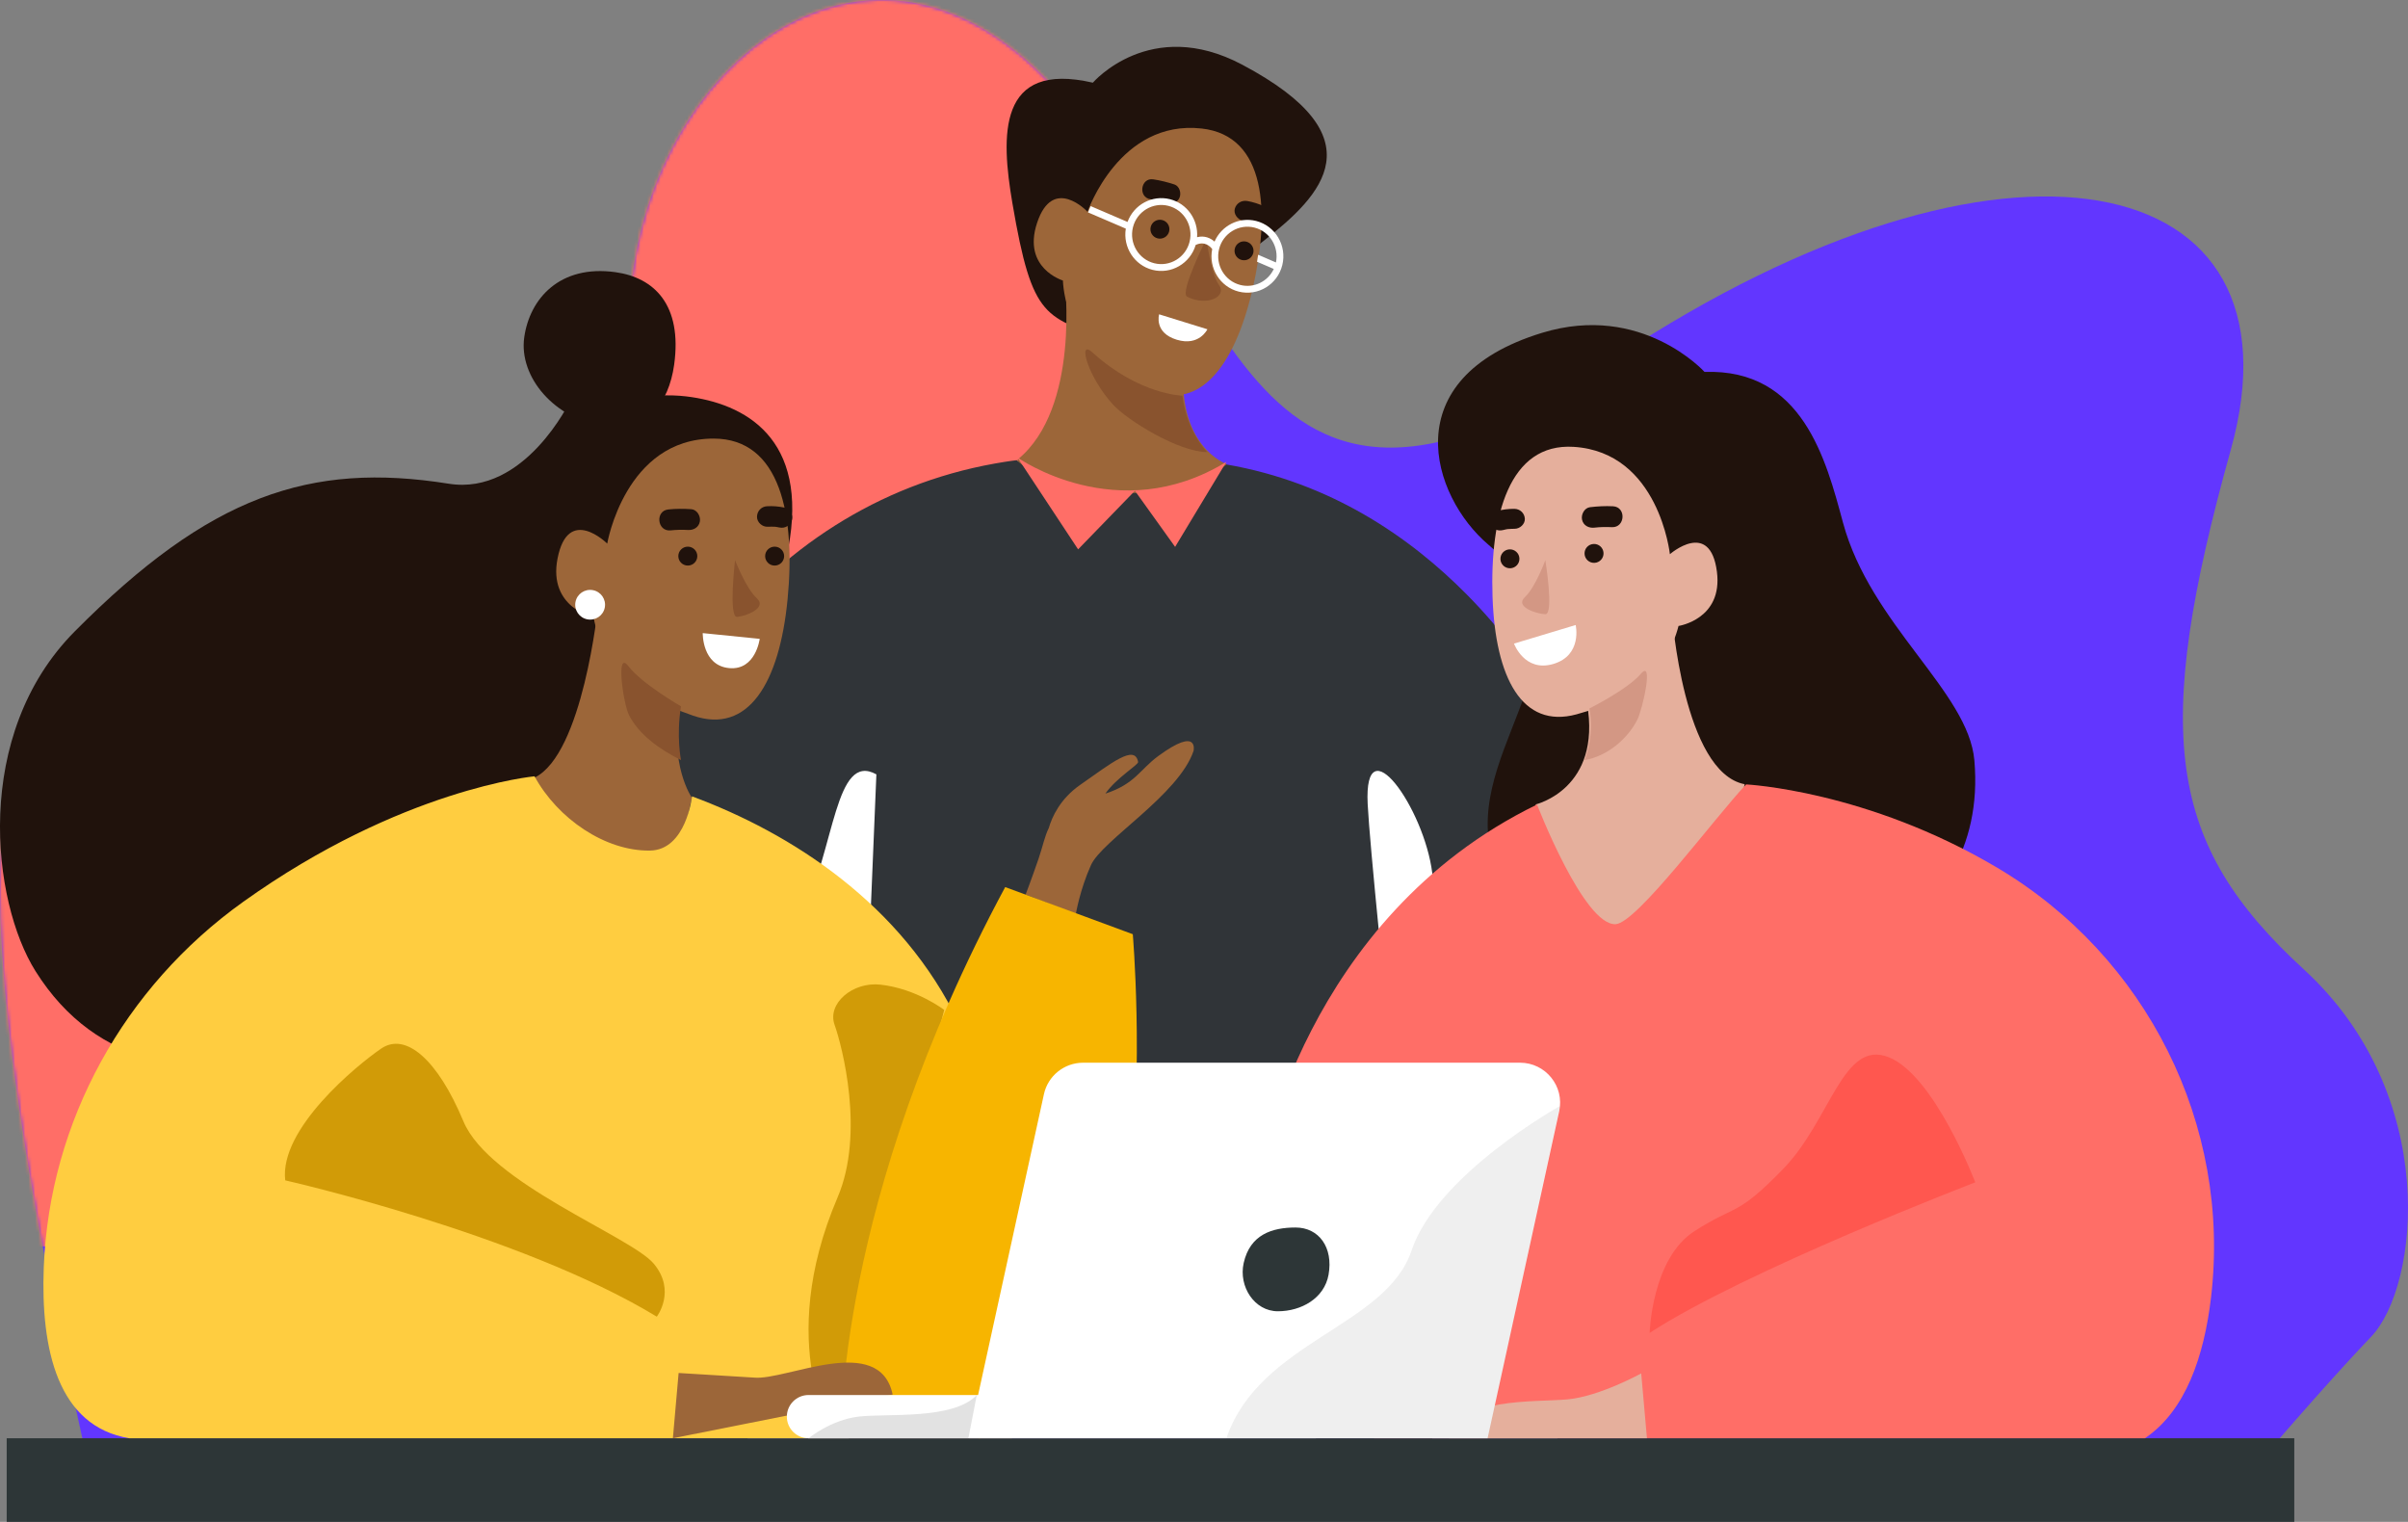 <?xml version="1.0" encoding="UTF-8"?>
<svg width="720px" height="455px" viewBox="0 0 720 455" version="1.1" xmlns="http://www.w3.org/2000/svg" xmlns:xlink="http://www.w3.org/1999/xlink">
    <rect x="0" y="0" width="720" height="455" fill="#808080" stroke="none"/>
    <!-- Generator: Sketch 53.2 (72643) - https://sketchapp.com -->
    <title>Group 20</title>
    <desc>Created with Sketch.</desc>
    <defs>
        <path d="M667.017,447 L28.48,447 C-14.574,260.674 -8.813,185.519 45.762,221.534 C127.626,275.557 206.306,200.55 190.388,120.186 C174.47,39.822 247.108,-37.863 309.253,20.177 C371.398,78.218 367.096,183.584 483.278,106.792 C599.461,30 690.666,49.644 667.017,134.473 C643.367,219.302 647.915,252.286 688.847,289.816 C729.779,327.347 723.409,384.56 708.953,399.674 C699.315,409.751 685.337,425.526 667.017,447 Z" id="path-1"></path>
    </defs>
    <g id="Page-1" stroke="none" stroke-width="1" fill="none" fill-rule="evenodd">
        <g id="Landing-page" transform="translate(-274, -1416)">
            <g id="Group-20" transform="translate(274, 1415.5)">
                <g id="Path-8" transform="translate(0, 0.5)">
                    <mask id="mask-2" fill="white">
                        <use xlink:href="#path-1"></use>
                    </mask>
                    <use id="Mask" fill="#6236FF" xlink:href="#path-1"></use>
                    <path d="M331.341,372.635 L-307.196,372.635 C-350.25,186.309 -344.489,111.154 -289.913,147.169 C-208.05,201.191 -129.37,126.185 -145.288,45.821 C-161.205,-34.543 -88.568,-112.229 -26.423,-54.188 C35.722,3.853 31.42,109.219 147.603,32.427 C263.785,-44.366 354.991,-24.721 331.341,60.108 C307.692,144.936 312.24,177.921 353.171,215.451 C394.103,252.982 387.734,310.195 373.277,325.309 C363.64,335.385 349.661,351.16 331.341,372.635 Z" fill="#FF6E67" mask="url(#mask-2)"></path>
                </g>
                <polygon id="Fill-87" fill="#2D3637" points="2 455.5 686 455.5 686 430.5 2 430.5"></polygon>
                <g id="Group-69" transform="translate(0, 14.5)">
                    <path d="M326.767,10.72 C326.767,10.72 343.908,-9.241 371.375,5.313 C412.389,27.046 395.279,44.362 377.933,57.935 C341.628,86.344 350.029,93.543 333.224,87.866 C312.457,80.852 308.712,81.875 302.72,46.805 C299.263,26.555 298.235,4.144 326.767,10.72" id="Fill-4" fill="#20120C"></path>
                    <path d="M325.175,49.307 C325.175,49.307 334.698,21.676 359.323,24.425 C378.578,26.575 379.914,49.403 374.452,72.738 C368.988,96.075 358.125,109.588 342.996,102.158 C327.052,94.331 318.581,83.282 317.805,69.861 C317.805,69.861 305.604,66.206 310.084,52.651 C314.84,38.252 325.175,49.307 325.175,49.307" id="Fill-6" fill="#9C6639"></path>
                    <path d="M366.696,124.699 C366.696,124.699 351.502,119.598 354.01,93.843 L318.311,69.468 C318.311,69.468 323.186,108.058 304.228,123.426 C304.228,123.426 315.554,169.066 342.875,169.628 C359.468,169.969 365.507,136.959 366.696,124.699" id="Fill-7" fill="#9C6639"></path>
                    <path d="M360.738,57.351 C360.738,57.351 362.028,67.881 364.508,71.258 C366.989,74.636 360.853,77.724 354.946,74.697 C352.62,73.504 360.738,57.351 360.738,57.351" id="Fill-8" fill="#89532E"></path>
                    <path d="M353.534,104.296 C353.534,104.296 340.543,104.014 326.643,91.358 C322.052,87.178 325.229,98.662 332.75,106.915 C337.091,111.68 352.433,121.165 361.017,121.165 C361.017,121.165 355.027,115.532 353.534,104.296" id="Fill-9" fill="#89532E"></path>
                    <path d="M366.705,124.866 C366.705,124.866 356.805,133.363 341.925,133.423 C335.584,133.45 314.247,132.935 303.987,123.588 C303.987,123.588 301.587,123.844 297.423,124.59 C227.176,137.154 181.453,202.393 178.371,273.402 C176.439,317.911 171.296,360.781 187.488,416 L475.571,416 C489.847,356.099 498.761,307.439 480.757,238.36 C473.448,210.314 459.083,184.516 438.684,163.855 C421.661,146.612 397.955,130.261 366.705,124.866" id="Fill-10" fill="#303438"></path>
                    <path d="M369.215,60.303 C368.835,61.817 369.761,63.351 371.282,63.729 C372.803,64.107 374.344,63.185 374.724,61.67 C375.103,60.155 374.176,58.621 372.655,58.244 C371.134,57.866 369.594,58.788 369.215,60.303" id="Fill-11" fill="#20120C"></path>
                    <path d="M344.065,53.841 C343.687,55.355 344.611,56.889 346.132,57.267 C347.654,57.645 349.194,56.723 349.575,55.208 C349.953,53.693 349.029,52.159 347.507,51.782 C345.986,51.404 344.445,52.326 344.065,53.841" id="Fill-12" fill="#20120C"></path>
                    <path d="M344.821,39.618 C346.974,39.937 349.072,40.469 351.142,41.144 C352.665,41.641 353.271,43.711 352.683,45.096 C351.996,46.705 350.317,47.156 348.788,46.658 C347.224,46.148 345.623,45.808 343.998,45.566 C340.228,45.007 341.045,39.057 344.821,39.618" id="Fill-13" fill="#20120C"></path>
                    <path d="M372.952,46.097 C374.688,46.404 376.384,46.955 377.974,47.684 C379.46,48.366 380.152,50.345 379.318,51.717 C378.444,53.156 376.662,53.725 375.072,52.995 C374.784,52.863 374.495,52.734 374.201,52.617 C374.062,52.561 373.923,52.51 373.783,52.459 C373.762,52.453 373.725,52.442 373.65,52.419 C372.975,52.267 372.326,52.072 371.64,51.951 C370.019,51.665 368.793,49.937 369.213,48.401 C369.653,46.798 371.217,45.792 372.952,46.097" id="Fill-14" fill="#20120C"></path>
                    <path d="M361.017,84.446 L346.583,79.969 C346.583,79.969 344.945,85.478 351.872,87.574 C358.576,89.603 361.017,84.446 361.017,84.446" id="Fill-15" fill="#FFFFFF"></path>
                    <path d="M338.749,53.983 C339.913,49.253 344.663,46.364 349.336,47.543 C354.007,48.722 356.862,53.53 355.697,58.26 C354.533,62.99 349.783,65.878 345.11,64.699 C340.437,63.52 337.584,58.713 338.749,53.983 Z M364.503,60.483 C365.67,55.753 370.419,52.864 375.09,54.043 C379.667,55.198 382.489,59.833 381.51,64.468 L376.179,62.16 L375.863,64.257 L380.866,66.413 C379.122,70.136 374.965,72.233 370.867,71.199 C366.194,70.019 363.339,65.212 364.503,60.483 Z M336.619,54.355 C335.716,59.889 339.153,65.303 344.622,66.683 C350.212,68.094 355.881,64.769 357.513,59.235 C360.203,57.968 361.879,59.696 362.452,60.463 C361.316,66.13 364.78,71.77 370.378,73.182 C376.131,74.634 381.977,71.078 383.412,65.254 C384.847,59.43 381.332,53.511 375.579,52.059 C370.432,50.76 365.221,53.477 363.149,58.232 C361.96,57.175 360.162,56.347 357.936,56.914 C358.313,51.732 354.97,46.858 349.824,45.559 C344.455,44.204 339.004,47.214 337.137,52.356 L326.104,47.617 L325.321,49.501 L336.619,54.355 L336.619,54.355 Z" id="Fill-16" fill="#FFFFFF"></path>
                    <path d="M366.696,124.076 L351.362,149.503 L339.346,132.734 L322.36,150.245 L304.228,122.781 C304.228,122.781 334.127,144.057 366.696,124.076" id="Fill-17" fill="#FF6E67"></path>
                    <path d="M428.253,416 C428.253,416 410.146,250.661 408.94,226.402 C407.732,202.141 425.839,227.614 428.253,247.023 C430.666,266.431 429.46,291.695 442.737,309.994 C456.016,328.295 465.672,398.715 465.672,416 L428.253,416" id="Fill-18" fill="#FFFFFF"></path>
                    <path d="M262.042,217.517 L253.791,416 L223.534,416 C223.534,416 209.781,381.196 223.534,344.059 C237.286,306.923 229.799,279.813 239.732,259.668 C249.665,239.524 249.665,210.64 262.042,217.517" id="Fill-19" fill="#FFFFFF"></path>
                    <path d="M170.495,105.817 C170.495,105.817 156.966,134.251 134.185,130.621 C92.637,124.002 62.634,134.187 22.326,174.799 C-8.274,205.63 -2.502,255.453 10.617,276.349 C47.012,334.32 133.025,295.849 182.048,224.392 C231.069,152.938 170.495,105.817 170.495,105.817" id="Fill-20" fill="#20120C"></path>
                    <path d="M174.566,109.818 C182.298,105.616 195.288,103.345 205.108,104.503 C222.6,106.569 241.976,116.878 235.676,150.05 C226.801,196.791 181.327,187.275 164.477,169.855 C150.753,155.668 152.613,121.746 174.566,109.818" id="Fill-21" fill="#20120C"></path>
                    <path d="M201.573,95.053 C199.966,106.664 193.15,115.312 181.558,113.702 C165.542,111.479 155.132,98.533 156.739,86.922 C158.346,75.308 167.371,65.062 184.009,67.373 C195.603,68.983 204.054,77.127 201.573,95.053" id="Fill-22" fill="#20120C"></path>
                    <path d="M181.561,148.521 C181.561,148.521 186.918,117.126 213.374,117.126 C233.427,117.126 237.906,140.279 235.484,165.219 C233.06,190.165 223.755,205.639 207.22,199.961 C189.793,193.977 180.109,184.41 177.483,170.592 C177.483,170.592 163.86,167.657 166.701,153.013 C169.839,136.831 181.561,148.521 181.561,148.521" id="Fill-23" fill="#9C6639"></path>
                    <path d="M206.875,224.509 C206.875,224.509 199.866,214.492 203.369,196.462 L178.824,167.208 C178.824,167.208 174.338,211.487 159.821,218.498 C159.821,218.498 168.553,252.776 185.572,255.781 C202.592,258.785 203.87,237.028 206.875,224.509" id="Fill-24" fill="#9C6639"></path>
                    <path d="M219.783,153.476 C219.783,153.476 223.051,161.919 226.275,164.843 C229.501,167.768 223.033,170.234 220.398,170.437 C217.765,170.642 219.783,153.476 219.783,153.476" id="Fill-25" fill="#89532E"></path>
                    <path d="M180.835,167.631 C180.377,170.041 178.042,171.625 175.621,171.168 C173.202,170.711 171.61,168.387 172.069,165.977 C172.528,163.567 174.861,161.983 177.282,162.44 C179.705,162.896 181.294,165.221 180.835,167.631" id="Fill-26" fill="#FFFFFF"></path>
                    <path d="M203.63,197.183 C203.63,197.183 191.834,190.391 187.911,185.181 C183.986,179.97 186.369,196.456 188.08,199.815 C191.013,205.571 197.169,210.057 203.63,213.25 C203.63,213.25 202.156,206.106 203.63,197.183" id="Fill-27" fill="#89532E"></path>
                    <path d="M286.763,292.02 C269.737,256.269 236.553,235.055 206.915,224.089 C206.915,224.089 205.168,240.147 194.341,240.304 C180.965,240.496 166.717,230.755 159.827,218.097 C159.827,218.097 120.21,221.678 72.72,255.62 C37.123,281.062 14.772,321.246 13.087,364.869 C12.134,389.545 17.298,412.471 38.669,416 L302.573,416 C331.572,388.753 286.763,292.02 286.763,292.02" id="Fill-28" fill="#FFCD40"></path>
                    <path d="M228.779,152.263 C228.779,153.825 230.051,155.091 231.62,155.091 C233.188,155.091 234.458,153.825 234.458,152.263 C234.458,150.701 233.188,149.437 231.62,149.437 C230.051,149.437 228.779,150.701 228.779,152.263" id="Fill-29" fill="#20120C"></path>
                    <path d="M202.819,152.264 C202.819,153.825 204.091,155.091 205.659,155.091 C207.226,155.091 208.498,153.825 208.498,152.264 C208.498,150.703 207.226,149.437 205.659,149.437 C204.091,149.437 202.819,150.703 202.819,152.264" id="Fill-30" fill="#20120C"></path>
                    <path d="M199.839,138.31 C202.123,138.081 204.409,138.083 206.7,138.235 C208.386,138.349 209.528,140.298 209.273,141.86 C208.975,143.672 207.368,144.563 205.677,144.45 C203.943,144.334 202.218,144.4 200.492,144.572 C196.489,144.972 195.827,138.711 199.839,138.31" id="Fill-31" fill="#20120C"></path>
                    <path d="M229.329,137.353 C231.058,137.249 232.809,137.399 234.504,137.749 C236.088,138.077 237.244,139.88 236.794,141.442 C236.321,143.077 234.767,144.064 233.07,143.711 C232.763,143.649 232.456,143.588 232.147,143.54 C232.002,143.517 231.855,143.501 231.71,143.482 C231.689,143.482 231.651,143.48 231.573,143.474 C230.894,143.482 230.225,143.44 229.544,143.482 C227.929,143.578 226.329,142.149 226.346,140.523 C226.365,138.825 227.601,137.457 229.329,137.353" id="Fill-32" fill="#20120C"></path>
                    <path d="M227.157,176.999 L210.121,175.285 C210.121,175.285 209.901,185.015 218.062,185.749 C225.96,186.457 227.157,176.999 227.157,176.999" id="Fill-33" fill="#FFFFFF"></path>
                    <path d="M340.297,213.81 C340.447,214.637 333.782,218.558 330.509,223.275 C339.428,220.359 340.786,216.105 346.297,212.055 C358.554,203.044 356.884,210.478 356.884,210.478 C352.459,223.641 329.542,237.221 326.202,244.646 C322.864,252.074 321.679,259.293 321.679,259.293 L306.662,253.452 C306.662,253.452 308.45,248.801 310.557,242.662 C311.748,239.184 312.374,235.98 313.589,233.561 C314.552,230.246 316.972,224.845 322.98,220.653 C332.31,214.144 339.322,208.418 340.297,213.81" id="Fill-34" fill="#9C6639"></path>
                    <path d="M85.285,338.897 C85.285,338.897 155.404,354.746 196.383,379.65 C196.383,379.65 202.301,371.952 195.471,363.802 C188.642,355.652 146.297,339.803 138.557,321.238 C130.816,302.673 121.255,294.521 113.971,299.502 C106.685,304.484 83.463,323.501 85.285,338.897" id="Fill-35" fill="#D19B07"></path>
                    <path d="M282.324,287.945 C282.324,287.945 254.085,395.218 249.535,416 C249.535,416 231.453,388.415 250.439,343.996 C258.639,324.811 251.795,298.712 249.535,292.372 C247.276,286.032 254.963,279.461 263.247,280.382 C274.095,281.59 282.324,287.945 282.324,287.945" id="Fill-36" fill="#D19B07"></path>
                    <path d="M300.556,251.216 L338.709,265.305 C338.709,265.305 351.881,418.036 291.471,415.979 L251.502,415.309 C251.502,415.309 249.793,345.619 300.556,251.216" id="Fill-37" fill="#F7B500"></path>
                    <path d="M202.908,396.489 L201.196,416 L266.909,402.933 C262.995,384.341 235.049,398.786 225.49,397.867 L202.908,396.489" id="Fill-38" fill="#9C6639"></path>
                    <path d="M509.663,97.196 C509.663,97.196 490.905,76.41 461.114,85.5 C416.631,99.074 428.032,134.402 444.976,148.803 C480.151,178.698 439.283,206.849 445.476,239.38 C454.679,287.723 497.251,288.58 514.807,285.919 C536.704,282.597 594.978,266.782 590.347,213.34 C588.564,192.779 559.304,172.818 551.041,142.182 C545.986,123.439 538.947,96.168 509.663,97.196" id="Fill-39" fill="#20120C"></path>
                    <path d="M499.304,151.691 C499.304,151.691 496.058,121.202 470.541,119.598 C451.202,118.382 445.463,140.356 446.275,164.467 C447.086,188.583 455.114,204.013 471.411,199.562 C488.584,194.87 498.509,186.263 501.886,173.146 C501.886,173.146 515.205,171.153 513.362,156.909 C511.325,141.17 499.304,151.691 499.304,151.691" id="Fill-40" fill="#E5AF9C"></path>
                    <path d="M459.181,226.493 C459.181,226.493 479.004,221.87 474.52,196.232 L499.929,169.631 C499.929,169.631 503.325,216.938 521.65,220.457 C521.65,220.457 513.801,267.091 486.482,269.737 C469.888,271.344 461.311,238.697 459.181,226.493" id="Fill-41" fill="#E5AF9C"></path>
                    <path d="M462.063,153.476 C462.063,153.476 459.085,161.626 455.952,164.521 C452.82,167.417 459.402,169.53 462.056,169.631 C464.711,169.731 462.063,153.476 462.063,153.476" id="Fill-42" fill="#D39784"></path>
                    <path d="M475.238,197.814 C475.238,197.814 486.626,192.132 490.593,187.473 C494.558,182.815 491.16,198.038 489.557,201.193 C486.686,206.855 480.635,212.094 473.784,213.25 C473.784,213.25 476.783,206.542 475.238,197.814" id="Fill-43" fill="#D39784"></path>
                    <path d="M459.577,226.537 C459.577,226.537 473.551,262.739 483.06,262.309 C489.402,262.023 512.561,230.612 522.09,220.52 C522.09,220.52 558.132,222.285 597.104,245.379 C641.948,271.951 667.183,322.373 661.104,373.919 C659.022,391.584 653.476,407.826 641.337,416 L410.873,416 C399.065,409.806 368.889,382.664 376.979,336.091 C376.979,336.091 389.839,260.433 459.577,226.537" id="Fill-44" fill="#FF6E67"></path>
                    <path d="M454.31,152.927 C454.39,154.487 453.185,155.816 451.619,155.895 C450.052,155.975 448.718,154.774 448.638,153.215 C448.56,151.655 449.764,150.326 451.33,150.248 C452.896,150.169 454.23,151.369 454.31,152.927" id="Fill-45" fill="#20120C"></path>
                    <path d="M479.459,151.312 C479.539,152.871 478.334,154.2 476.767,154.28 C475.201,154.359 473.866,153.159 473.788,151.599 C473.708,150.039 474.912,148.711 476.478,148.633 C478.045,148.553 479.379,149.752 479.459,151.312" id="Fill-46" fill="#20120C"></path>
                    <path d="M482.286,137.362 C479.989,137.251 477.705,137.368 475.424,137.637 C473.744,137.835 472.701,139.827 473.035,141.364 C473.425,143.148 475.077,143.951 476.76,143.753 C478.487,143.549 480.215,143.527 481.95,143.61 C485.971,143.804 486.315,137.556 482.286,137.362" id="Fill-47" fill="#20120C"></path>
                    <path d="M452.785,138.129 C451.05,138.113 449.306,138.344 447.627,138.767 C446.061,139.162 444.997,140.97 445.528,142.464 C446.086,144.028 447.691,144.908 449.369,144.484 C449.672,144.409 449.976,144.334 450.283,144.273 C450.428,144.245 450.574,144.221 450.719,144.194 C450.738,144.194 450.776,144.19 450.854,144.18 C451.534,144.154 452.2,144.081 452.886,144.089 C454.504,144.103 456.033,142.638 455.932,141.061 C455.826,139.414 454.518,138.147 452.785,138.129" id="Fill-48" fill="#20120C"></path>
                    <path d="M452.691,178.42 L471.131,172.862 C471.131,172.862 473.238,181.945 464.388,184.524 C455.822,187.021 452.691,178.42 452.691,178.42" id="Fill-49" fill="#FFFFFF"></path>
                    <path d="M590.608,339.492 C590.608,339.492 522.005,365.796 493.255,384.497 C493.255,384.497 493.864,362.298 506.64,354.088 C519.418,345.878 519.114,349.983 533.261,335.387 C547.408,320.791 551.057,296.614 564.749,302.089 C578.438,307.563 590.608,339.492 590.608,339.492" id="Fill-50" fill="#FF574F"></path>
                    <path d="M492.444,416 L490.727,396.614 C490.727,396.614 478.329,403.46 468.761,404.373 C459.193,405.287 435.499,403.677 433.221,416 L492.444,416" id="Fill-51" fill="#E5AF9C"></path>
                    <path d="M393.468,403.076 L241.748,403.076 C238.17,403.076 235.27,405.969 235.27,409.538 C235.27,413.107 238.17,416 241.748,416 L393.468,416 L393.468,403.076" id="Fill-59" fill="#FFFFFF"></path>
                    <path d="M454.475,303.72 L323.867,303.72 C318.223,303.72 313.341,307.637 312.139,313.128 L289.625,416 L444.801,416 L466.203,318.221 C467.834,310.767 462.134,303.72 454.475,303.72" id="Fill-60" fill="#FFFFFF"></path>
                    <path d="M466.483,316.645 C466.483,316.645 429.697,337.058 422.06,359.872 C414.424,382.687 376.623,386.95 366.696,416 L444.842,416 L466.483,316.645" id="Fill-61" fill="#000000" opacity="0.063"></path>
                    <path d="M292.059,403.076 L289.556,416 L241.76,416 C241.76,416 248.326,410.563 256.645,409.538 C264.963,408.513 285.044,410.598 292.059,403.076" id="Fill-62" fill="#E2E2E2"></path>
                    <path d="M371.861,363.623 C370.299,370.617 375.071,378.035 382.079,378.035 C389.088,378.035 395.975,374.17 397.242,367.116 C398.699,358.982 394.387,352.994 387.378,352.994 C380.37,352.994 373.769,355.079 371.861,363.623" id="Fill-63" fill="#2D3637"></path>
                </g>
            </g>
        </g>
    </g>
</svg>